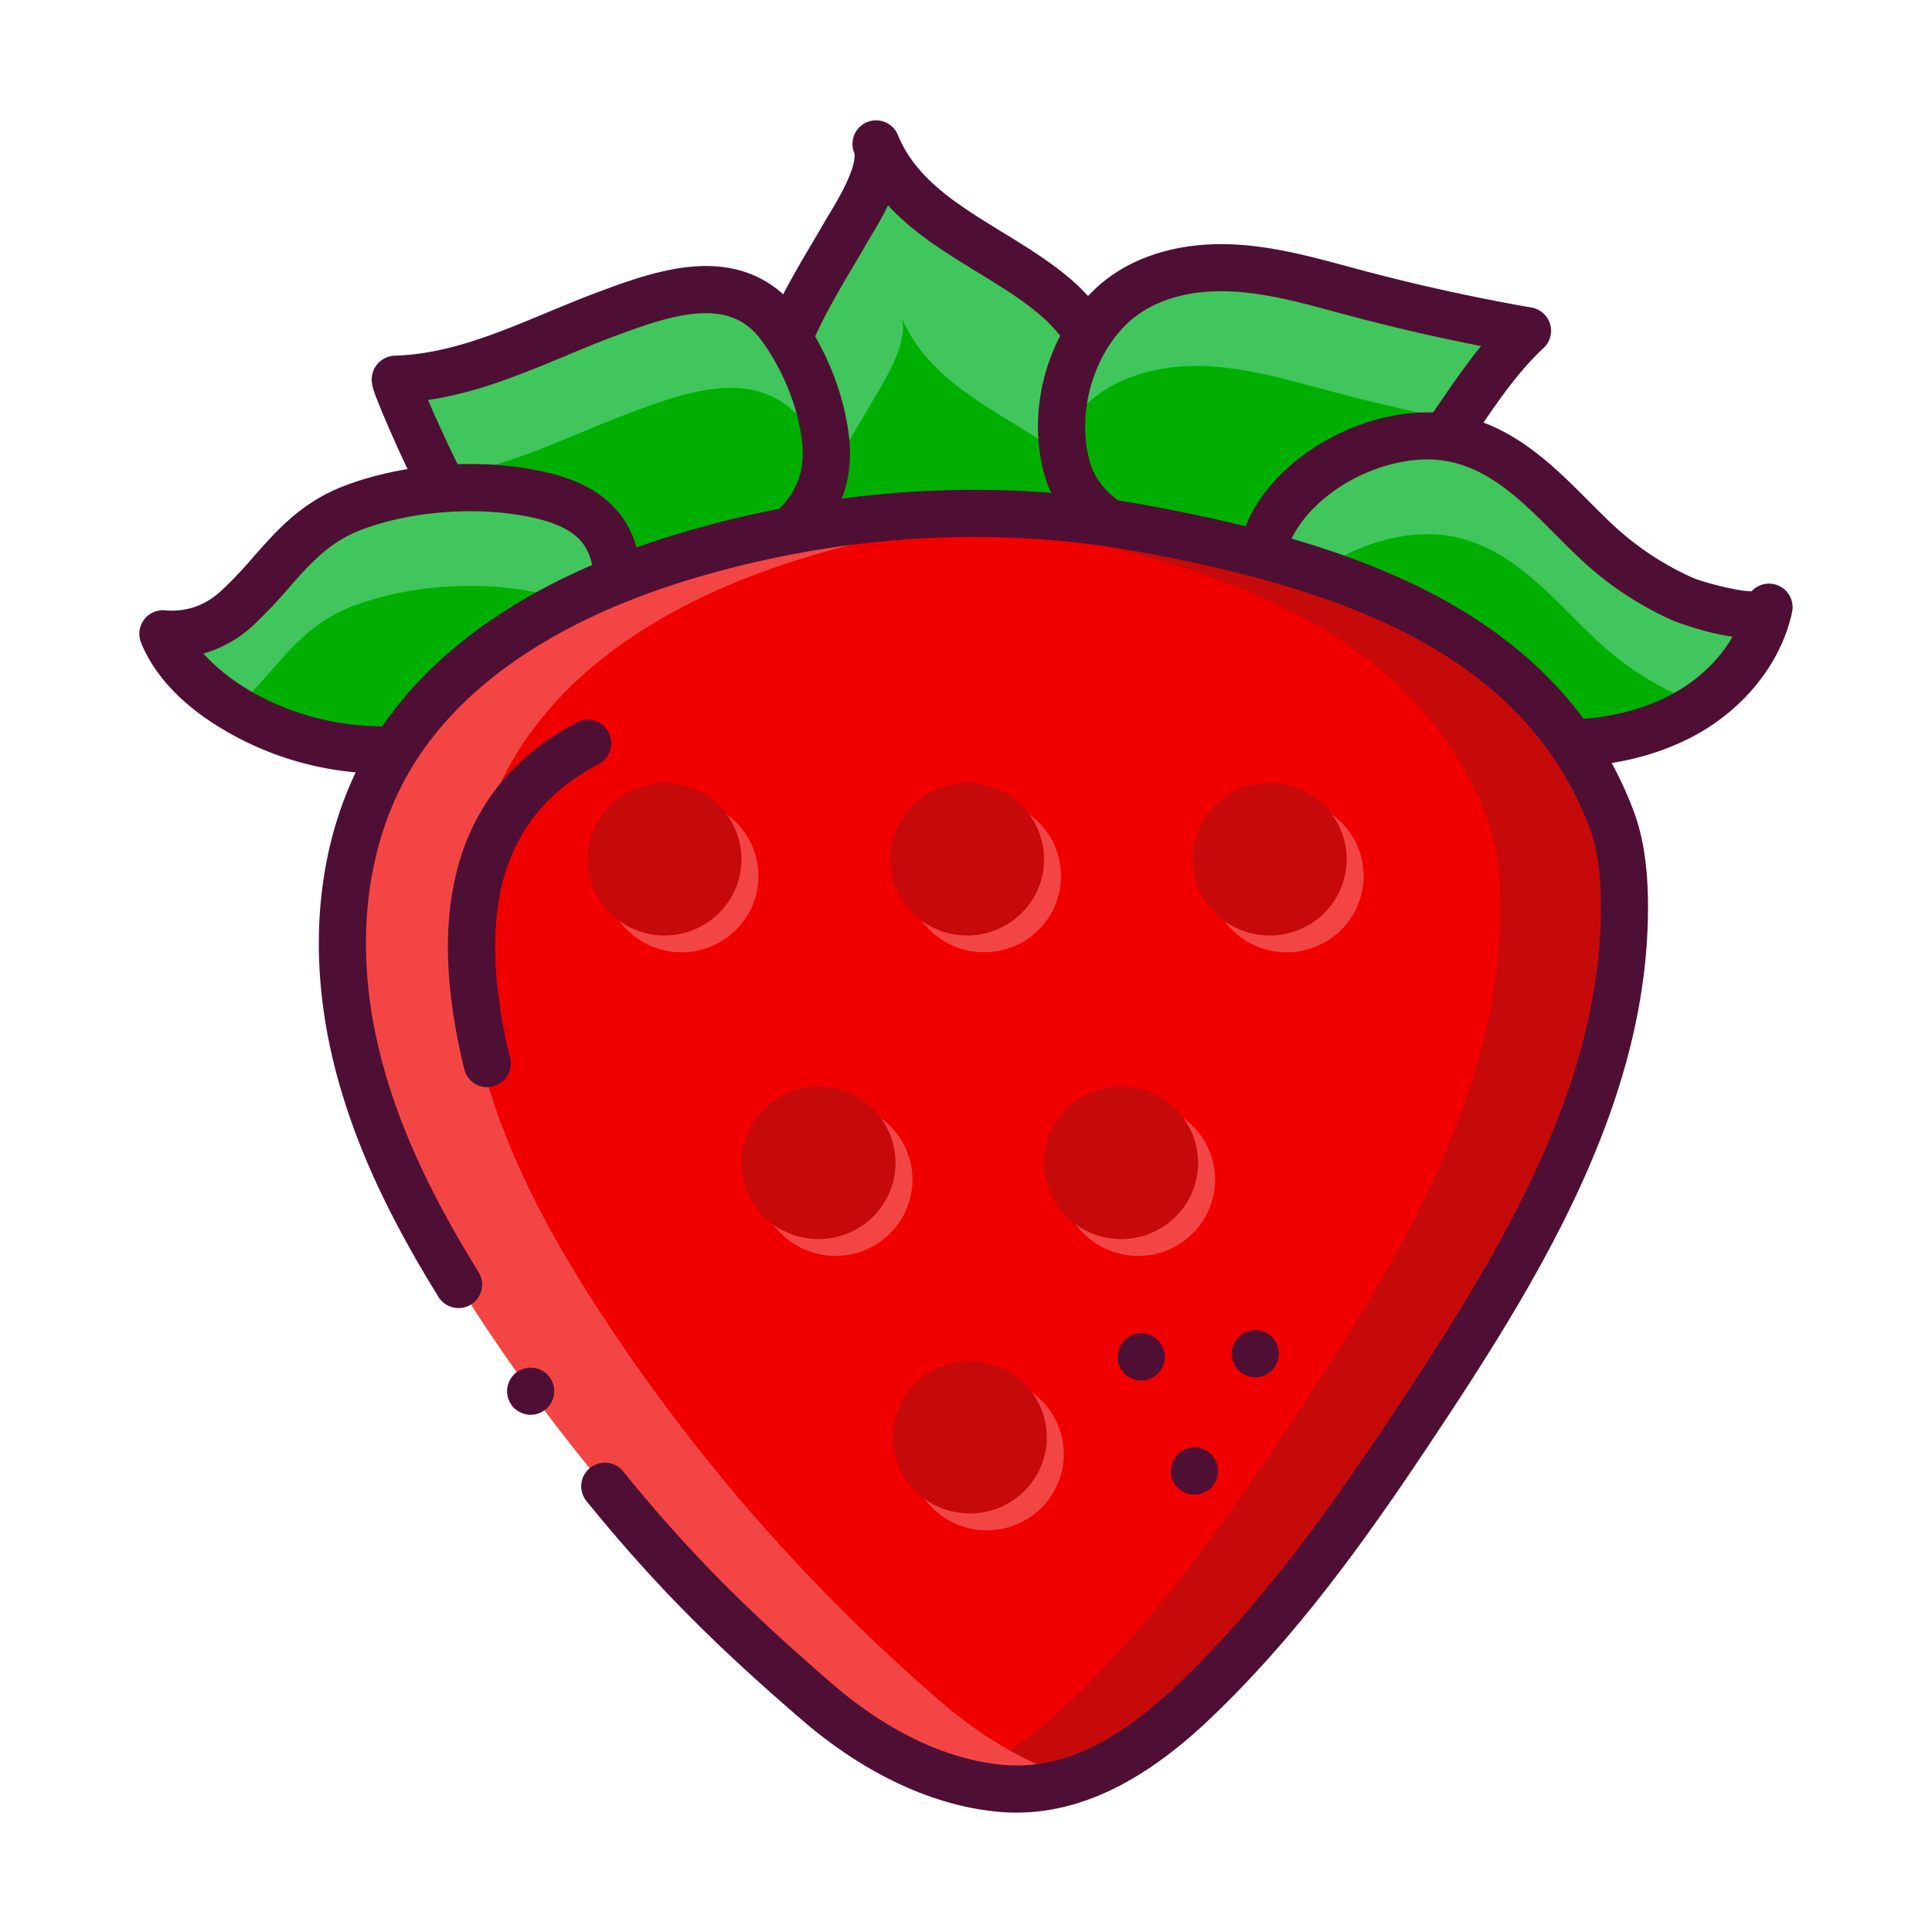 <?xml version="1.0" standalone="no"?><!DOCTYPE svg PUBLIC "-//W3C//DTD SVG 1.1//EN" "http://www.w3.org/Graphics/SVG/1.1/DTD/svg11.dtd"><svg t="1721615989120" class="icon" viewBox="0 0 1024 1024" version="1.1" xmlns="http://www.w3.org/2000/svg" p-id="15124" xmlns:xlink="http://www.w3.org/1999/xlink" width="200" height="200"><path d="M528.39 304.9c26.78-3.13 55.86-12 66.79-35.86 16.45-35.82-8-87.62-35.47-111.28-31.22-26.93-78.68-40.55-95.35-81.54 5.48 13.47-10.56 37.4-16.93 48.37-11.55 19.92-23.93 39.1-31.77 60.88-14.92 41.42-8.32 94.14 37 112.91 15.94 6.6 33.53 8.27 50.8 8.05a246.5 246.5 0 0 0 24.93-1.53z" fill="#00AF00" p-id="15125"></path><path d="M428.8 276.65c7.84-21.78 20.22-41 31.78-60.88 6.36-11 22.4-34.9 16.92-48.37 16.67 41 64.13 54.61 95.35 81.54a114.69 114.69 0 0 1 20.4 23.81c0.69-1.2 1.34-2.43 1.93-3.71 16.45-35.82-8-87.62-35.47-111.28-31.22-26.93-78.68-40.55-95.35-81.54 5.48 13.47-10.56 37.4-16.93 48.37-11.55 19.92-23.93 39.1-31.77 60.88-11.5 31.94-10.19 70.57 11.77 95.2 0.44-1.35 0.89-2.67 1.37-4.02z" fill="#40C65C" p-id="15126"></path><path d="M500.48 319c-21 0-37.8-2.89-52.61-9-51.59-21.37-61.18-80.92-44-128.69 6.89-19.16 17-36.26 26.78-52.8 2-3.36 4-6.73 5.94-10.12 0.73-1.26 1.59-2.69 2.52-4.25 3.37-5.61 8-13.3 10.95-20.51 3.9-9.44 2.74-12.5 2.69-12.63a12.5 12.5 0 0 1 23.16-9.42C485.49 95 507.69 108.6 531.2 123c12.52 7.68 25.46 15.61 36.67 25.28 29 25 58.55 82.68 38.67 126-11 23.92-36.78 38.4-76.7 43.06a255.63 255.63 0 0 1-26.22 1.61z m27.91-14.05z m-57.73-196.12c-3.19 6.62-6.92 12.83-10.07 18.09-0.87 1.45-1.67 2.77-2.34 4-2 3.44-4 6.87-6.05 10.29-9.61 16.26-18.68 31.61-24.78 48.55-6.94 19.27-8.31 40.24-3.76 57.53 5 19.06 16.38 32.38 33.78 39.59 12.29 5.09 26.85 7.34 45.85 7.1a231.58 231.58 0 0 0 23.71-1.5c30.65-3.58 49.78-13.22 56.87-28.66 14-30.51-9.36-76.83-32.28-96.6-9.68-8.35-21.2-15.41-33.41-22.89-16.87-10.33-34.07-20.86-47.52-35.5z" fill="#4F0F34" p-id="15127"></path><path d="M564.58 244.83c13.24 54 97.32 55.55 139.82 39.84 53.47-19.77 66.6-73.37 105.21-109.38q-46.1-8-91.34-20.1c-21.83-5.81-43.73-12.37-66.27-13.19s-46.43 4.67-62.78 20.13c-19.93 18.75-31.62 54.22-24.64 82.7zM437.36 249.35a59.29 59.29 0 0 0 0.39-15.08c-2-20.87-10.87-42.73-23-59.9-23.4-33.14-61.48-19.75-93.51-7.8-36.33 13.55-71.9 33.26-111.59 34.43-1.72 0.05 20.7 50.69 24.59 55.27 12.29 14.45 29.42 26.1 46.53 34.15 40.23 18.95 91.58 22 129.68-2.73 14.95-9.69 24.37-22.51 26.91-38.34z" fill="#00AF00" p-id="15128"></path><path d="M718.27 155.19c-21.83-5.81-43.73-12.37-66.27-13.19s-46.43 4.67-62.78 20.13c-16.84 15.91-27.79 43.78-26.52 69.23a77.56 77.56 0 0 1 13.3-17.17c16.36-15.46 40.21-21 62.79-20.13s44.49 7.42 66.31 13.24q33.12 8.82 66.78 15.5c11.3-16.47 22.54-33.35 37.71-47.51q-46.07-8.04-91.32-20.1zM334.38 218.67c32-11.95 70.11-25.34 93.51 7.8A130.76 130.76 0 0 1 438 243.31a61.19 61.19 0 0 0-0.2-9c-2-20.87-10.87-42.73-23-59.9-23.4-33.14-61.48-19.75-93.51-7.8-36.33 13.55-71.9 33.26-111.59 34.43-1.5 0 15.4 38.65 22.3 51.49 36-3.63 68.87-21.36 102.38-33.86z" fill="#40C65C" p-id="15129"></path><path d="M652.51 306.19a162.76 162.76 0 0 1-40.47-5c-30.55-7.89-51.86-26-58.49-49.65-0.35-1.28-0.69-2.6-1-3.91-7.73-33.43 3.53-71.44 28-94.59 17.25-16.3 42.75-24.65 71.85-23.55 21.55 0.83 42.1 6.38 62 11.75l7.08 1.91c29.68 7.91 60 14.59 90.27 19.86a12.5 12.5 0 0 1 6.38 21.45c-13.31 12.42-23.37 27.11-34 42.66-18.7 27.28-38 55.49-75.39 69.31a163.53 163.53 0 0 1-56.23 9.76z m-5.33-151.83c-27.4 0-42.64 10.4-49.43 16.82-18 17-26.55 46.1-20.83 70.79 0.21 0.94 0.45 1.88 0.71 2.79 5.9 21.1 30.4 29.53 40.65 32.18 26.17 6.75 56.74 5.26 81.79-4 29.89-11.06 46.18-34.83 63.42-60 6.75-9.85 13.64-19.91 21.52-29.52-23.48-4.61-46.93-10-70-16.17-2.39-0.63-4.77-1.28-7.16-1.92-19.39-5.24-37.7-10.19-56.41-10.9-1.44-0.04-2.86-0.07-4.26-0.07zM346.65 317.93h-0.26a168.41 168.41 0 0 1-70.95-16.2c-14.44-6.79-34.92-18.73-50.72-37.37-1-1.16-4-4.68-16-31.61-3.05-6.84-5.82-13.33-7.8-18.26-3.38-8.4-5.24-13-2.79-18.52a12.65 12.65 0 0 1 11.12-7.47c27.77-0.81 53.53-11.54 80.81-22.89 8.73-3.63 17.76-7.39 26.78-10.75 14.68-5.48 34.79-13 53.83-13.79 23.1-1 41.34 7.8 54.26 26.09 13.88 19.65 23.07 43.67 25.23 65.9a72 72 0 0 1-0.49 18.27c-3 18.85-14.24 35-32.45 46.85-19.89 12.92-44.3 19.75-70.57 19.75zM244 248.49c10.06 11.72 25 22.58 42 30.62a143.31 143.31 0 0 0 60.34 13.82h0.22c21.43 0 41.14-5.43 57-15.72 12.28-8 19.46-18 21.36-29.84a46.89 46.89 0 0 0 0.3-11.9c-1.75-18-9.32-37.68-20.77-53.89-8-11.36-18.14-16.16-32.78-15.53-13.95 0.59-29.15 5.89-46.16 12.23-8.58 3.2-17.39 6.87-25.9 10.41-23.18 9.65-47 19.56-72.76 23.31 5.86 13.51 14.61 32.47 17.15 36.49z" fill="#4F0F34" p-id="15130"></path><path d="M669.07 304.79c5.25 40.73 70.21 70.78 104.73 80.93 38 11.19 80.75 12.59 116.74-5.94 23-11.81 41.72-33 47.11-57.93-2.17 10-40-1.78-45.66-4.28a165.31 165.31 0 0 1-46.19-30.78c-22.23-20.93-42.94-47.59-74.79-54.32-31.11-6.57-69.4 9.95-88.93 34-10.97 13.53-14.55 26.4-13.01 38.32zM327 313.6c1.31-14.61-2.29-29.42-13.6-39-7.19-6.08-16.26-9.59-25.44-11.83-31.13-7.62-71.32-5.08-101.28 6.51-28.67 11.08-39.56 33.38-60.77 52.86-11.22 10.31-24.47 15-39.56 13.76 13.34 33 59.16 54.32 92.3 59.6 49.49 7.89 110.8-7.68 138.46-52a69.76 69.76 0 0 0 9.89-29.9z" fill="#00AF00" p-id="15131"></path><path d="M677.08 325.52a76 76 0 0 1 5-6.91c19.53-24.09 57.82-40.61 88.93-34 31.85 6.72 52.56 33.38 74.79 54.31a165.55 165.55 0 0 0 46.2 30.76 100.51 100.51 0 0 0 9.82 3.31c17.66-12.31 31.36-30.42 35.84-51.14-2.17 10-40-1.78-45.66-4.28a165.31 165.31 0 0 1-46.19-30.78c-22.23-20.93-42.94-47.59-74.79-54.32-31.11-6.57-69.4 9.95-88.93 34-11 13.52-14.55 26.36-13 38.28a50 50 0 0 0 7.99 20.77zM124.31 375.64c0.54-0.46 1.07-0.91 1.6-1.4 21.21-19.48 32.1-41.77 60.77-52.86 30-11.59 70.15-14.13 101.28-6.51 9.18 2.25 18.25 5.75 25.44 11.83a36.41 36.41 0 0 1 7.74 9.19A70.76 70.76 0 0 0 327 313.6c1.31-14.61-2.29-29.42-13.6-39-7.19-6.08-16.26-9.59-25.44-11.83-31.13-7.62-71.32-5.08-101.28 6.51-28.67 11.08-39.56 33.38-60.77 52.86-11.22 10.31-24.47 15-39.56 13.76 6.57 16.26 21.03 29.68 37.96 39.74z" fill="#40C65C" p-id="15132"></path><path d="M828.06 406.41a205.76 205.76 0 0 1-57.79-8.69c-39.27-11.56-107.47-43.81-113.6-91.33-2.09-16.26 3.19-32.32 15.7-47.75 23.59-29.1 67.11-45.6 101.23-38.4 29.46 6.23 50.2 27 68.5 45.39 4.22 4.23 8.2 8.23 12.27 12.06A154 154 0 0 0 897 306.14c5.12 2.26 23.57 7.25 31.23 7.25h0.17a12.5 12.5 0 0 1 21.43 11.1c-5.91 27.35-26 52.17-53.61 66.41-20 10.31-43.22 15.51-68.16 15.51zM681.47 303.2c4.13 32.06 61 60.28 95.85 70.53 40.08 11.79 78.26 10 107.5-5.06 14.47-7.45 26.15-18.49 33.47-31.19-15.44-2.19-31.12-8.37-31.36-8.47a176.74 176.74 0 0 1-49.7-33.12c-4.35-4.1-8.66-8.42-12.83-12.61-17.38-17.43-33.79-33.89-56-38.57-25.18-5.33-58.84 7.71-76.64 29.67-8.15 10.05-11.53 19.48-10.32 28.82zM203.94 410a165.72 165.72 0 0 1-85.18-23.08c-21.67-12.7-36.89-28.71-44-46.31a12.5 12.5 0 0 1 12.62-17.14c11.51 1 21.34-2.49 30.08-10.51a231.35 231.35 0 0 0 17-17.95c12.42-14.1 25.27-28.68 47.71-37.36 32.34-12.51 75-15.25 108.76-7 12.77 3.12 22.77 7.85 30.55 14.43 13.44 11.38 19.82 29 18 49.65a82 82 0 0 1-11.74 35.45c-14.45 23.14-37.84 40.69-67.64 50.76a176.55 176.55 0 0 1-56.16 9.06z m-96.09-63.58c14.27 16 40.34 31.6 72.77 36.77a152.24 152.24 0 0 0 71.44-5.92c16.92-5.72 40.1-17.36 54.45-40.32a57.25 57.25 0 0 0 8-24.44c0.64-7.13 0.29-20.28-9.23-28.34-4.75-4-11.41-7.05-20.33-9.23-28.65-7-66.34-4.59-93.8 6-16.74 6.47-26.58 17.64-38 30.57a252.15 252.15 0 0 1-18.85 19.84 64.24 64.24 0 0 1-26.45 15.04zM327 313.6z" fill="#4F0F34" p-id="15133"></path><path d="M508 943.78a132.48 132.48 0 0 0 21.44 4c40.22 4 74.18-18.34 102-44.55 48.84-46 87.42-101.54 124.3-157.45C809.32 664.43 861.9 575.47 861 478.3c-0.14-15.33-1.69-30.87-7.23-45.19C814.3 331 706 298.91 607.72 280.48c-82.11-15.4-168-9.1-247.77 15.35-62.09 19.05-123.5 52.85-155.09 109.17-25.44 45.32-28.45 100.66-16.86 151.25s36.83 97.12 65.29 140.67a974.58 974.58 0 0 0 180.74 206c20.85 17.81 46.42 33.45 73.97 40.86z" fill="#F10000" p-id="15134"></path><path d="M861 478.3c-0.14-15.33-1.69-30.87-7.23-45.19C814.3 331 706 298.91 607.72 280.48a501.53 501.53 0 0 0-124.22-7.3 489.88 489.88 0 0 1 58.51 7.3C640.26 298.91 748.59 331 788 433.11c5.54 14.32 7.09 29.86 7.23 45.19 0.92 97.17-51.66 186.13-105.31 267.46-36.88 55.91-75.46 111.42-124.3 157.45-17.78 16.77-38.08 31.93-60.92 39.64 1.07 0.32 2.13 0.64 3.21 0.93a132.48 132.48 0 0 0 21.44 4c40.22 4 74.18-18.34 102-44.55 48.84-46 87.42-101.54 124.3-157.45C809.32 664.43 861.9 575.47 861 478.3z" fill="#C60A0A" p-id="15135"></path><path d="M499.78 902.87A974.86 974.86 0 0 1 319 696.92c-28.46-43.55-53.66-90.08-65.29-140.67S245.13 450.32 270.57 405c31.59-56.29 93-90.09 155.09-109.14a539.69 539.69 0 0 1 123.55-22.65c-63.73-4.11-128.3 4-189.26 22.65-62.09 19.02-123.5 52.82-155.09 109.14-25.44 45.32-28.45 100.66-16.86 151.25s36.83 97.12 65.29 140.67a974.58 974.58 0 0 0 180.74 206c20.81 17.86 46.38 33.5 73.88 40.91a132.48 132.48 0 0 0 21.44 4 97 97 0 0 0 41.06-4.91c-26.24-7.8-50.63-22.92-70.63-40.05z" fill="#F44545" p-id="15136"></path><path d="M281.27 749.87q-0.61 0-1.23-0.06a12.16 12.16 0 0 1-1.21-0.18 12.64 12.64 0 0 1-2.34-0.71 12.41 12.41 0 0 1-2.16-1.15c-0.34-0.23-0.67-0.47-1-0.73s-0.62-0.54-0.91-0.82a12.6 12.6 0 0 1-3.66-8.84c0-0.41 0-0.83 0.06-1.23s0.1-0.82 0.18-1.22a12.07 12.07 0 0 1 0.72-2.33 12.37 12.37 0 0 1 1.14-2.16c0.23-0.34 0.48-0.67 0.73-1a11.94 11.94 0 0 1 0.83-0.91 12.51 12.51 0 0 1 17.68 0 11.81 11.81 0 0 1 0.82 0.91 11.45 11.45 0 0 1 0.73 1 12.41 12.41 0 0 1 1.15 2.16 12.78 12.78 0 0 1 0.71 2.33 10 10 0 0 1 0.19 1.22c0 0.4 0.06 0.82 0.06 1.23a12.64 12.64 0 0 1-3.66 8.84c-0.29 0.28-0.6 0.56-0.92 0.82a11.86 11.86 0 0 1-1 0.73 12.59 12.59 0 0 1-4.5 1.86 12.615 12.615 0 0 1-2.41 0.24z" fill="#4F0F34" p-id="15137"></path><path d="M538.73 960.72q-5.28 0-10.57-0.52a145.9 145.9 0 0 1-23.47-4.35c-33.85-9.12-61.51-28.69-78.76-43.5-48.22-41.39-80.52-74.17-115.21-116.9a12.5 12.5 0 0 1 19.41-15.75c33.67 41.47 65.09 73.3 112.08 113.68 15.29 13.13 39.67 30.43 69 38.33a120.73 120.73 0 0 0 19.43 3.61c29.91 3 59.2-10.12 92.17-41.2 48.89-46.08 87.29-102 122.44-155.24 25.8-39.13 52.4-81.47 72.12-126 21.34-48.18 31.52-92.17 31.12-134.49-0.16-17-2.19-29.94-6.39-40.81-16.79-43.4-47.89-76.48-95.1-101.08-45.62-23.78-99.63-35.86-141.59-43.73-78.29-14.68-161.9-9.49-241.8 15-49.52 15.23-115.37 45.45-147.85 103.32-22.08 39.35-27.6 89.9-15.54 142.36 8.65 37.63 25.68 76.07 53.59 121a12.5 12.5 0 0 1-21.23 13.19c-29.41-47.32-47.44-88.17-56.72-128.57-13.46-58.53-7-115.42 18.1-160.19 36.53-65.09 108.43-98.45 162.33-115C440 258.2 527.78 252.78 610 268.2c103.12 19.33 214.09 53.51 255.39 160.4 5.32 13.76 7.88 29.52 8.07 49.58 0.44 46-10.44 93.34-33.26 144.85-20.46 46.18-47.71 89.58-74.11 129.61-36 54.52-75.32 111.75-126.16 159.67-34.46 32.49-67.69 48.41-101.2 48.41z" fill="#4F0F34" p-id="15138"></path><path d="M320.43 464.33a40.77 40.41 0 1 0 81.54 0 40.77 40.41 0 1 0-81.54 0Z" fill="#F44545" p-id="15139"></path><path d="M480.82 464.33a40.77 40.41 0 1 0 81.54 0 40.77 40.41 0 1 0-81.54 0Z" fill="#F44545" p-id="15140"></path><path d="M641.2 464.33a40.77 40.41 0 1 0 81.54 0 40.77 40.41 0 1 0-81.54 0Z" fill="#F44545" p-id="15141"></path><path d="M402.08 625.25a40.77 40.41 0 1 0 81.54 0 40.77 40.41 0 1 0-81.54 0Z" fill="#F44545" p-id="15142"></path><path d="M562.47 625.25a40.77 40.41 0 1 0 81.54 0 40.77 40.41 0 1 0-81.54 0Z" fill="#F44545" p-id="15143"></path><path d="M482.28 770.68a40.77 40.41 0 1 0 81.54 0 40.77 40.41 0 1 0-81.54 0Z" fill="#F44545" p-id="15144"></path><path d="M311.45 455.43a40.77 40.41 0 1 0 81.54 0 40.77 40.41 0 1 0-81.54 0Z" fill="#C60A0A" p-id="15145"></path><path d="M471.83 455.43a40.77 40.41 0 1 0 81.54 0 40.77 40.41 0 1 0-81.54 0Z" fill="#C60A0A" p-id="15146"></path><path d="M632.22 455.43a40.77 40.41 0 1 0 81.54 0 40.77 40.41 0 1 0-81.54 0Z" fill="#C60A0A" p-id="15147"></path><path d="M393.1 616.34a40.77 40.41 0 1 0 81.54 0 40.77 40.41 0 1 0-81.54 0Z" fill="#C60A0A" p-id="15148"></path><path d="M553.48 616.34a40.77 40.41 0 1 0 81.54 0 40.77 40.41 0 1 0-81.54 0Z" fill="#C60A0A" p-id="15149"></path><path d="M473.29 761.77a40.77 40.41 0 1 0 81.54 0 40.77 40.41 0 1 0-81.54 0Z" fill="#C60A0A" p-id="15150"></path><path d="M258.21 576.25a12.51 12.51 0 0 1-12.14-9.56C235.23 522.05 234.56 485.52 244 455c9.73-31.41 30.45-55.67 61.6-72.12A12.5 12.5 0 1 1 317.28 405c-25.42 13.43-41.58 32.22-49.39 57.42-8 25.69-7.13 58.79 2.48 98.37a12.53 12.53 0 0 1-12.16 15.45zM604.86 731.68q-0.61 0-1.23-0.06c-0.4 0-0.81-0.1-1.21-0.18a12 12 0 0 1-2.34-0.72 12.41 12.41 0 0 1-2.16-1.15 10 10 0 0 1-1-0.73 12 12 0 0 1-0.92-0.84 12.62 12.62 0 0 1-3.66-8.84q0-0.61 0.06-1.23a9.83 9.83 0 0 1 0.19-1.21 12.64 12.64 0 0 1 0.71-2.34 12.41 12.41 0 0 1 1.15-2.16 11.45 11.45 0 0 1 0.73-1c0.26-0.31 0.53-0.62 0.82-0.91a10.17 10.17 0 0 1 0.92-0.82 10 10 0 0 1 1-0.73 12.79 12.79 0 0 1 2.16-1.15 13.48 13.48 0 0 1 2.34-0.72c0.4-0.08 0.81-0.14 1.21-0.18a12.64 12.64 0 0 1 2.46 0 12.16 12.16 0 0 1 1.21 0.18 13.48 13.48 0 0 1 2.34 0.72 12.41 12.41 0 0 1 2.16 1.15 11.45 11.45 0 0 1 1 0.73 10.05 10.05 0 0 1 0.91 0.82c0.29 0.29 0.57 0.6 0.83 0.91s0.5 0.65 0.72 1a12.41 12.41 0 0 1 1.15 2.16 12.67 12.67 0 0 1 0.72 2.34 12.16 12.16 0 0 1 0.18 1.21q0.06 0.62 0.06 1.23t-0.06 1.23c0 0.4-0.1 0.81-0.18 1.21a12.85 12.85 0 0 1-1.87 4.5c-0.22 0.34-0.47 0.67-0.72 1s-0.54 0.62-0.83 0.91a11.81 11.81 0 0 1-0.91 0.82 11.45 11.45 0 0 1-1 0.73 12.41 12.41 0 0 1-2.16 1.15 12 12 0 0 1-2.34 0.72 12.16 12.16 0 0 1-1.21 0.18q-0.62 0.07-1.23 0.07zM665.33 730a12.58 12.58 0 0 1-8.84-3.66c-0.28-0.29-0.56-0.6-0.82-0.91s-0.5-0.65-0.73-1a12.41 12.41 0 0 1-1.15-2.16 12.64 12.64 0 0 1-0.71-2.34c-0.08-0.4-0.14-0.8-0.19-1.21s-0.06-0.82-0.06-1.23 0-0.82 0.06-1.23 0.11-0.81 0.19-1.21a12.64 12.64 0 0 1 0.71-2.34 12.79 12.79 0 0 1 1.15-2.16c0.23-0.34 0.47-0.67 0.73-1s0.54-0.62 0.82-0.91a12.59 12.59 0 0 1 10.07-3.6 12.16 12.16 0 0 1 1.21 0.18 12.85 12.85 0 0 1 4.5 1.87 11.45 11.45 0 0 1 1 0.73 11.81 11.81 0 0 1 0.91 0.82c0.29 0.29 0.57 0.6 0.83 0.91s0.5 0.65 0.73 1a13.55 13.55 0 0 1 1.15 2.16 12.64 12.64 0 0 1 0.71 2.34c0.08 0.4 0.14 0.81 0.18 1.21s0.06 0.82 0.06 1.23 0 0.82-0.06 1.23a12.16 12.16 0 0 1-0.18 1.21 12 12 0 0 1-0.72 2.34 12.37 12.37 0 0 1-1.14 2.16c-0.23 0.34-0.48 0.67-0.73 1s-0.54 0.62-0.83 0.91a11.94 11.94 0 0 1-0.91 0.83c-0.32 0.25-0.65 0.5-1 0.72a12.45 12.45 0 0 1-5.71 2.05q-0.61 0.06-1.23 0.06zM633.09 792.2q-0.62 0-1.23-0.06a10.13 10.13 0 0 1-1.21-0.19 12.64 12.64 0 0 1-2.34-0.71 12.79 12.79 0 0 1-2.16-1.15c-0.34-0.22-0.67-0.47-1-0.72s-0.62-0.54-0.91-0.83a11.81 11.81 0 0 1-0.82-0.91 11.45 11.45 0 0 1-0.73-1 12.41 12.41 0 0 1-1.15-2.16 13.48 13.48 0 0 1-0.72-2.34 12.16 12.16 0 0 1-0.18-1.21q-0.06-0.61-0.06-1.23t0.06-1.23c0-0.4 0.1-0.81 0.18-1.21a12 12 0 0 1 0.72-2.34 12.79 12.79 0 0 1 1.15-2.16 10 10 0 0 1 0.73-1 12 12 0 0 1 0.82-0.92 12.5 12.5 0 0 1 21.34 8.84q0 0.62-0.06 1.23a12.16 12.16 0 0 1-0.18 1.21 12 12 0 0 1-0.72 2.34 12.41 12.41 0 0 1-1.15 2.16 11.45 11.45 0 0 1-0.73 1 10.05 10.05 0 0 1-0.82 0.91 12.56 12.56 0 0 1-8.83 3.68z" fill="#4F0F34" p-id="15151"></path></svg>